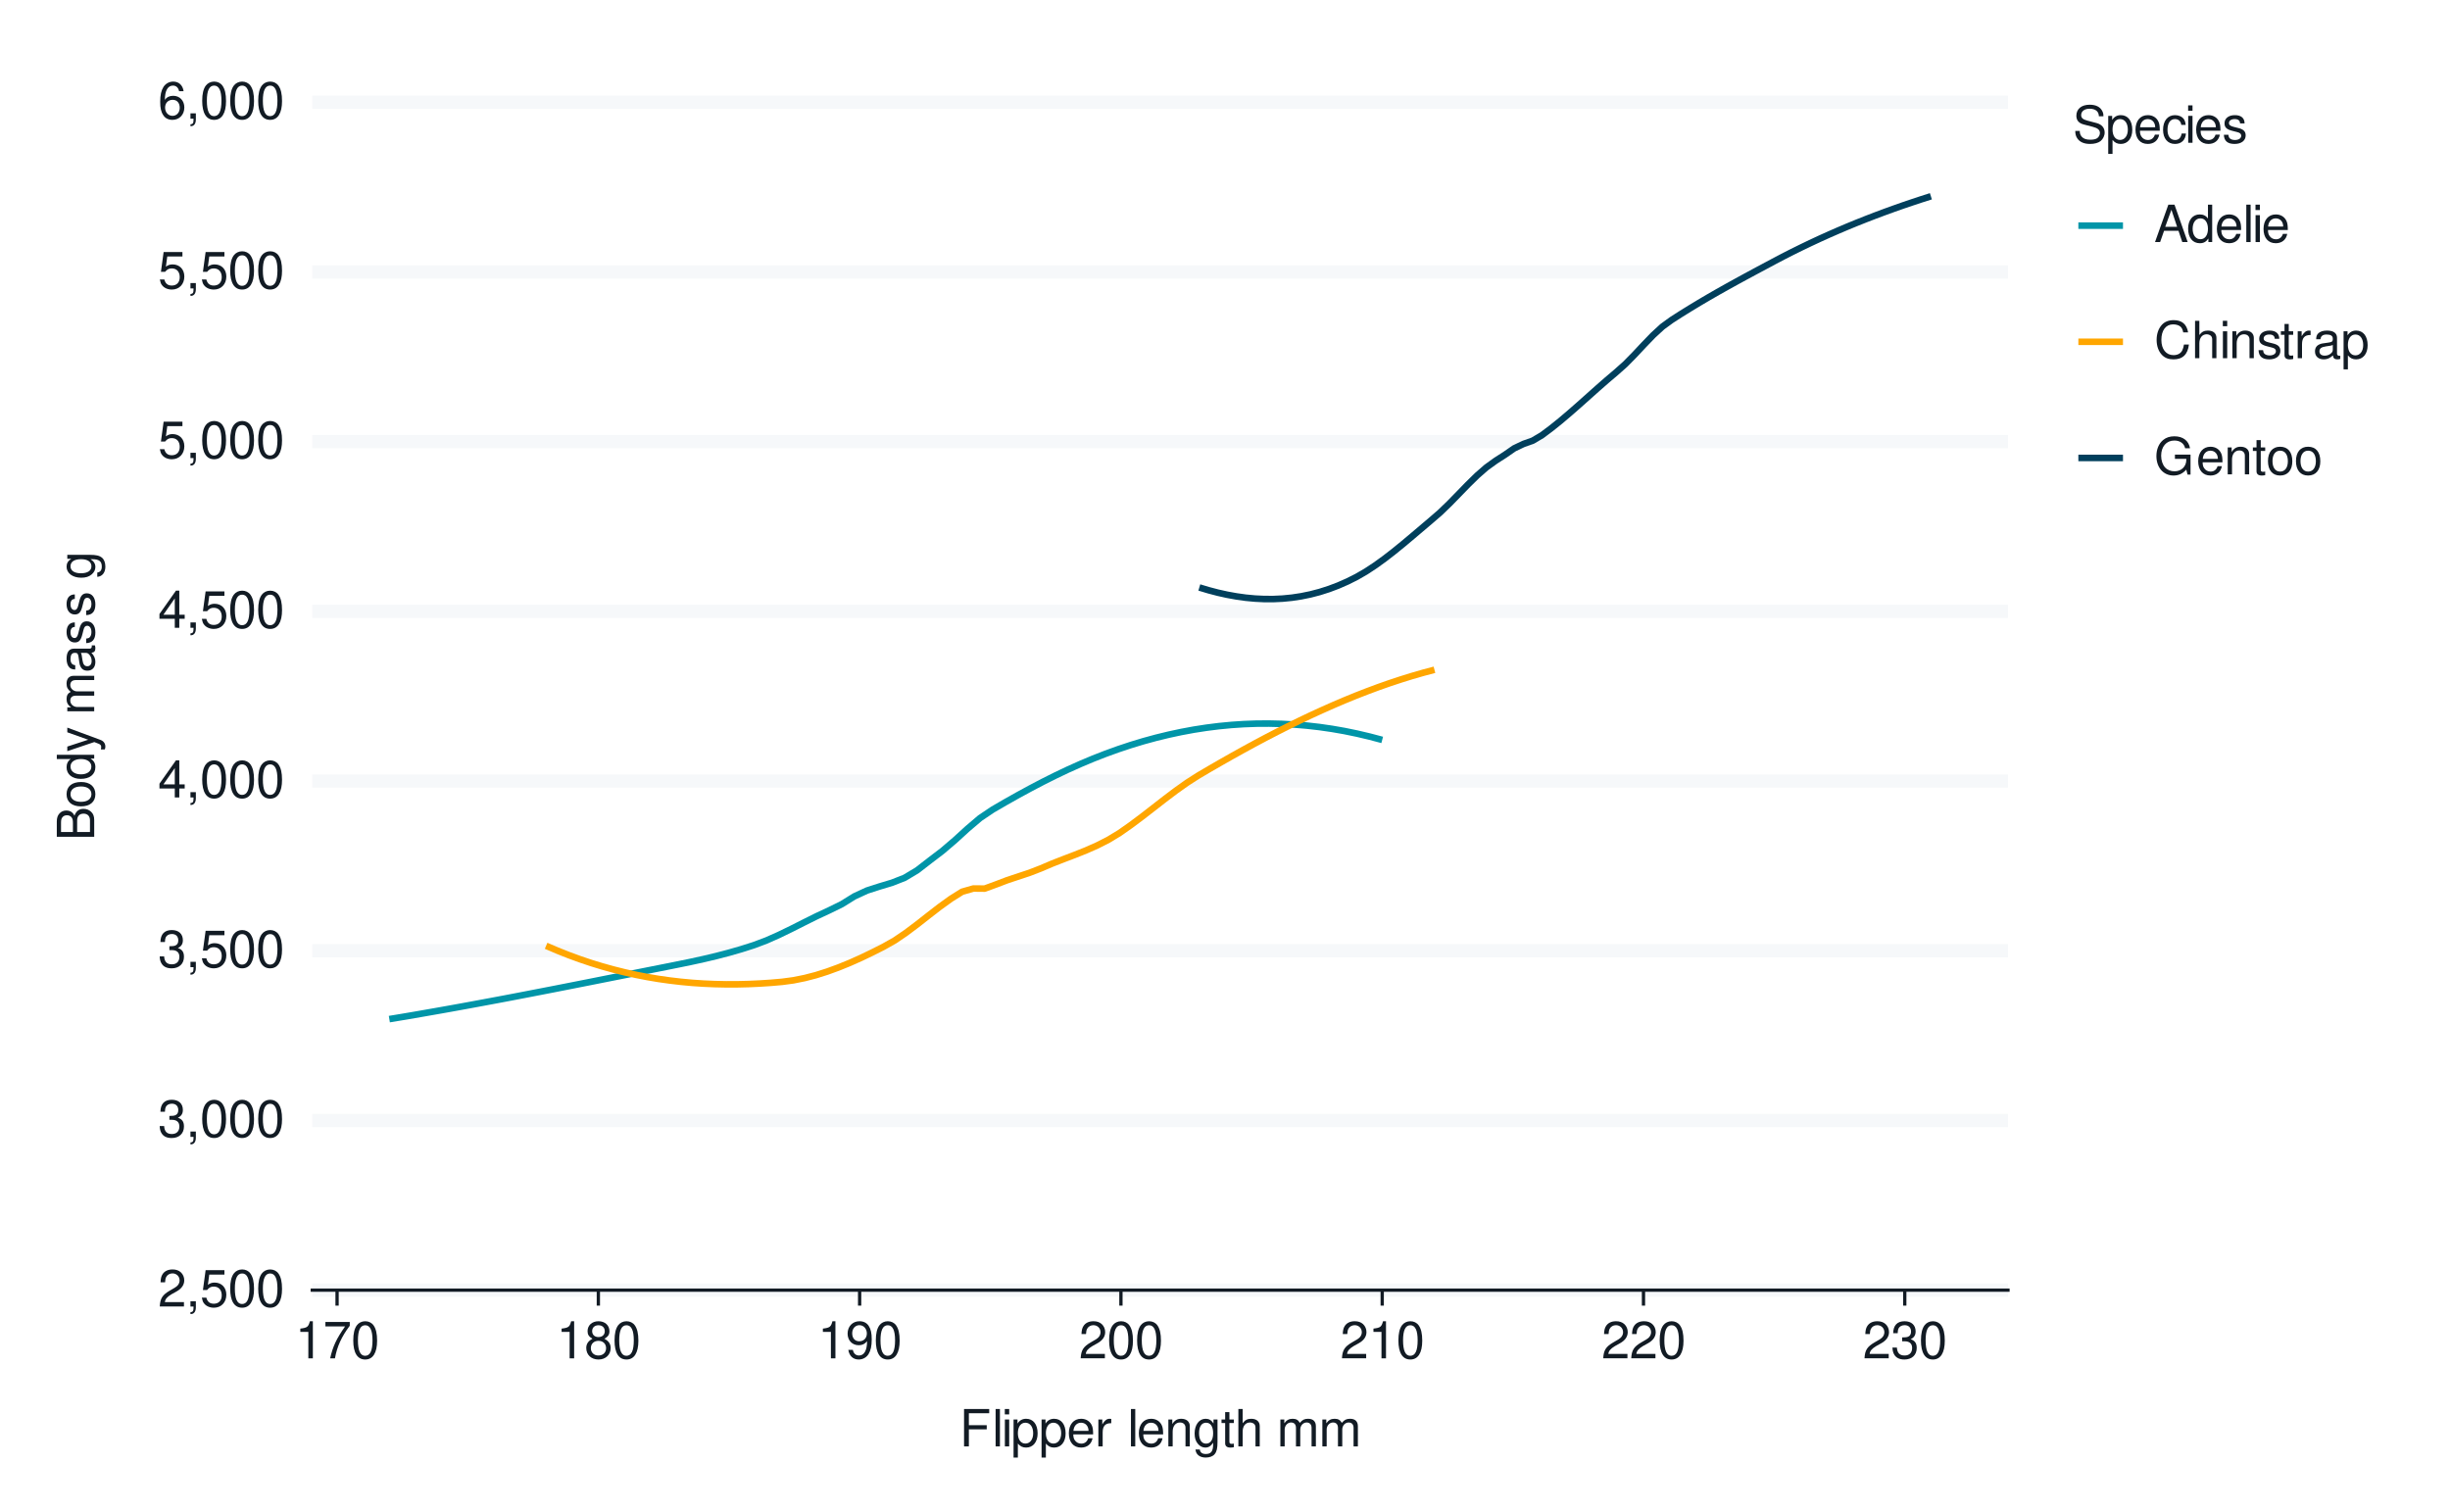 <?xml version="1.0" encoding="UTF-8"?>
<svg xmlns="http://www.w3.org/2000/svg" xmlns:xlink="http://www.w3.org/1999/xlink" width="525pt" height="324pt" viewBox="0 0 525 324" version="1.1">
<defs>
<g>
<symbol overflow="visible" id="glyph0-0">
<path style="stroke:none;" d=""/>
</symbol>
<symbol overflow="visible" id="glyph0-1">
<path style="stroke:none;" d="M 5.562 -0.953 L 1.469 -0.953 C 1.562 -1.609 1.906 -2.031 2.875 -2.625 L 3.969 -3.234 C 5.062 -3.844 5.625 -4.656 5.625 -5.625 C 5.625 -6.297 5.359 -6.906 4.891 -7.344 C 4.438 -7.75 3.859 -7.953 3.125 -7.953 C 2.141 -7.953 1.391 -7.594 0.969 -6.922 C 0.688 -6.5 0.578 -6 0.547 -5.203 L 1.516 -5.203 C 1.547 -5.734 1.609 -6.062 1.75 -6.328 C 2 -6.812 2.516 -7.109 3.094 -7.109 C 3.969 -7.109 4.625 -6.469 4.625 -5.609 C 4.625 -4.969 4.266 -4.422 3.578 -4.031 L 2.562 -3.438 C 0.938 -2.5 0.469 -1.75 0.375 -0.016 L 5.562 -0.016 Z M 5.562 -0.953 "/>
</symbol>
<symbol overflow="visible" id="glyph0-2">
<path style="stroke:none;" d="M 0.953 -1.141 L 0.953 0 L 1.609 0 L 1.609 0.203 C 1.609 0.953 1.469 1.172 0.953 1.203 L 0.953 1.609 C 1.688 1.641 2.109 1.109 2.109 0.172 L 2.109 -1.141 Z M 0.953 -1.141 "/>
</symbol>
<symbol overflow="visible" id="glyph0-3">
<path style="stroke:none;" d="M 5.234 -7.797 L 1.203 -7.797 L 0.625 -3.547 L 1.516 -3.547 C 1.969 -4.094 2.344 -4.281 2.953 -4.281 C 4 -4.281 4.656 -3.562 4.656 -2.406 C 4.656 -1.281 4 -0.609 2.953 -0.609 C 2.094 -0.609 1.578 -1.031 1.359 -1.906 L 0.391 -1.906 C 0.516 -1.281 0.625 -0.969 0.859 -0.688 C 1.297 -0.094 2.094 0.25 2.969 0.25 C 4.547 0.25 5.641 -0.891 5.641 -2.547 C 5.641 -4.078 4.625 -5.141 3.125 -5.141 C 2.578 -5.141 2.141 -5 1.688 -4.656 L 1.984 -6.844 L 5.234 -6.844 Z M 5.234 -7.797 "/>
</symbol>
<symbol overflow="visible" id="glyph0-4">
<path style="stroke:none;" d="M 3.031 -7.953 C 2.297 -7.953 1.641 -7.625 1.234 -7.078 C 0.719 -6.375 0.469 -5.328 0.469 -3.844 C 0.469 -1.172 1.359 0.25 3.031 0.25 C 4.672 0.25 5.578 -1.172 5.578 -3.781 C 5.578 -5.328 5.328 -6.359 4.812 -7.078 C 4.406 -7.641 3.766 -7.953 3.031 -7.953 Z M 3.031 -7.094 C 4.062 -7.094 4.594 -6.031 4.594 -3.875 C 4.594 -1.609 4.078 -0.547 3 -0.547 C 1.984 -0.547 1.469 -1.656 1.469 -3.844 C 1.469 -6.031 1.984 -7.094 3.031 -7.094 Z M 3.031 -7.094 "/>
</symbol>
<symbol overflow="visible" id="glyph0-5">
<path style="stroke:none;" d="M 2.438 -3.656 L 2.953 -3.656 C 4.016 -3.656 4.578 -3.172 4.578 -2.219 C 4.578 -1.203 3.969 -0.609 2.969 -0.609 C 1.906 -0.609 1.391 -1.141 1.312 -2.312 L 0.359 -2.312 C 0.391 -1.672 0.5 -1.25 0.688 -0.906 C 1.094 -0.125 1.859 0.25 2.922 0.25 C 4.531 0.25 5.562 -0.719 5.562 -2.219 C 5.562 -3.234 5.188 -3.781 4.25 -4.109 C 4.969 -4.406 5.328 -4.969 5.328 -5.766 C 5.328 -7.125 4.438 -7.953 2.953 -7.953 C 1.391 -7.953 0.547 -7.078 0.516 -5.391 L 1.484 -5.391 C 1.5 -5.875 1.547 -6.156 1.656 -6.391 C 1.875 -6.844 2.359 -7.109 2.969 -7.109 C 3.828 -7.109 4.344 -6.594 4.344 -5.734 C 4.344 -5.172 4.141 -4.828 3.719 -4.641 C 3.453 -4.531 3.109 -4.484 2.438 -4.484 Z M 2.438 -3.656 "/>
</symbol>
<symbol overflow="visible" id="glyph0-6">
<path style="stroke:none;" d="M 3.594 -1.922 L 3.594 0 L 4.562 0 L 4.562 -1.922 L 5.719 -1.922 L 5.719 -2.797 L 4.562 -2.797 L 4.562 -7.953 L 3.844 -7.953 L 0.312 -2.953 L 0.312 -1.922 Z M 3.594 -2.797 L 1.156 -2.797 L 3.594 -6.297 Z M 3.594 -2.797 "/>
</symbol>
<symbol overflow="visible" id="glyph0-7">
<path style="stroke:none;" d="M 5.484 -5.891 C 5.297 -7.188 4.453 -7.953 3.266 -7.953 C 2.406 -7.953 1.641 -7.531 1.172 -6.812 C 0.688 -6.031 0.469 -5.078 0.469 -3.625 C 0.469 -2.281 0.656 -1.438 1.141 -0.734 C 1.547 -0.094 2.234 0.25 3.094 0.25 C 4.578 0.25 5.641 -0.859 5.641 -2.406 C 5.641 -3.875 4.656 -4.906 3.25 -4.906 C 2.484 -4.906 1.875 -4.625 1.469 -4.031 C 1.469 -6 2.094 -7.094 3.203 -7.094 C 3.891 -7.094 4.359 -6.656 4.516 -5.891 Z M 3.141 -4.047 C 4.062 -4.047 4.656 -3.391 4.656 -2.328 C 4.656 -1.328 4 -0.609 3.109 -0.609 C 2.203 -0.609 1.516 -1.359 1.516 -2.375 C 1.516 -3.359 2.172 -4.047 3.141 -4.047 Z M 3.141 -4.047 "/>
</symbol>
<symbol overflow="visible" id="glyph0-8">
<path style="stroke:none;" d="M 2.844 -5.672 L 2.844 0 L 3.812 0 L 3.812 -7.953 L 3.172 -7.953 C 2.844 -6.734 2.625 -6.562 1.125 -6.375 L 1.125 -5.672 Z M 2.844 -5.672 "/>
</symbol>
<symbol overflow="visible" id="glyph0-9">
<path style="stroke:none;" d="M 5.719 -7.797 L 0.5 -7.797 L 0.5 -6.844 L 4.719 -6.844 C 2.859 -4.188 2.094 -2.562 1.516 0 L 2.547 0 C 2.984 -2.5 3.953 -4.641 5.719 -6.984 Z M 5.719 -7.797 "/>
</symbol>
<symbol overflow="visible" id="glyph0-10">
<path style="stroke:none;" d="M 4.297 -4.188 C 5.109 -4.688 5.375 -5.078 5.375 -5.828 C 5.375 -7.078 4.406 -7.953 3.031 -7.953 C 1.656 -7.953 0.688 -7.078 0.688 -5.844 C 0.688 -5.078 0.938 -4.703 1.734 -4.188 C 0.844 -3.734 0.406 -3.094 0.406 -2.219 C 0.406 -0.766 1.469 0.25 3.031 0.25 C 4.562 0.25 5.641 -0.766 5.641 -2.219 C 5.641 -3.094 5.203 -3.734 4.297 -4.188 Z M 3.031 -7.094 C 3.844 -7.094 4.375 -6.594 4.375 -5.812 C 4.375 -5.062 3.844 -4.562 3.031 -4.562 C 2.203 -4.562 1.672 -5.062 1.672 -5.828 C 1.672 -6.594 2.203 -7.094 3.031 -7.094 Z M 3.031 -3.75 C 4 -3.75 4.656 -3.109 4.656 -2.188 C 4.656 -1.234 4 -0.609 3 -0.609 C 2.062 -0.609 1.391 -1.25 1.391 -2.172 C 1.391 -3.125 2.047 -3.75 3.031 -3.75 Z M 3.031 -3.75 "/>
</symbol>
<symbol overflow="visible" id="glyph0-11">
<path style="stroke:none;" d="M 0.578 -1.812 C 0.766 -0.516 1.609 0.25 2.797 0.25 C 3.656 0.25 4.438 -0.172 4.891 -0.875 C 5.375 -1.656 5.594 -2.625 5.594 -4.062 C 5.594 -5.406 5.406 -6.266 4.938 -6.969 C 4.516 -7.609 3.828 -7.953 2.969 -7.953 C 1.484 -7.953 0.422 -6.844 0.422 -5.297 C 0.422 -3.844 1.406 -2.812 2.812 -2.812 C 3.547 -2.812 4.109 -3.062 4.594 -3.672 C 4.594 -1.688 3.969 -0.609 2.859 -0.609 C 2.172 -0.609 1.703 -1.047 1.547 -1.812 Z M 2.953 -7.109 C 3.859 -7.109 4.547 -6.344 4.547 -5.328 C 4.547 -4.344 3.891 -3.656 2.922 -3.656 C 1.984 -3.656 1.406 -4.328 1.406 -5.375 C 1.406 -6.375 2.062 -7.109 2.953 -7.109 Z M 2.953 -7.109 "/>
</symbol>
<symbol overflow="visible" id="glyph0-12">
<path style="stroke:none;" d="M 2.016 -3.656 L 5.844 -3.656 L 5.844 -4.547 L 2.016 -4.547 L 2.016 -7.109 L 6.375 -7.109 L 6.375 -8.016 L 0.984 -8.016 L 0.984 0 L 2.016 0 Z M 2.016 -3.656 "/>
</symbol>
<symbol overflow="visible" id="glyph0-13">
<path style="stroke:none;" d="M 1.672 -8.016 L 0.75 -8.016 L 0.75 0 L 1.672 0 Z M 1.672 -8.016 "/>
</symbol>
<symbol overflow="visible" id="glyph0-14">
<path style="stroke:none;" d="M 1.656 -5.766 L 0.734 -5.766 L 0.734 0 L 1.656 0 Z M 1.656 -8.016 L 0.719 -8.016 L 0.719 -6.859 L 1.656 -6.859 Z M 1.656 -8.016 "/>
</symbol>
<symbol overflow="visible" id="glyph0-15">
<path style="stroke:none;" d="M 0.594 2.391 L 1.516 2.391 L 1.516 -0.609 C 2 -0.016 2.547 0.25 3.281 0.25 C 4.781 0.25 5.75 -0.953 5.75 -2.781 C 5.75 -4.719 4.812 -5.922 3.281 -5.922 C 2.5 -5.922 1.875 -5.578 1.438 -4.891 L 1.438 -5.766 L 0.594 -5.766 Z M 3.125 -5.078 C 4.141 -5.078 4.797 -4.188 4.797 -2.812 C 4.797 -1.5 4.125 -0.609 3.125 -0.609 C 2.141 -0.609 1.516 -1.484 1.516 -2.844 C 1.516 -4.188 2.141 -5.078 3.125 -5.078 Z M 3.125 -5.078 "/>
</symbol>
<symbol overflow="visible" id="glyph0-16">
<path style="stroke:none;" d="M 5.641 -2.578 C 5.641 -3.453 5.578 -3.984 5.406 -4.406 C 5.031 -5.359 4.156 -5.922 3.078 -5.922 C 1.469 -5.922 0.438 -4.703 0.438 -2.812 C 0.438 -0.906 1.438 0.25 3.062 0.25 C 4.375 0.25 5.297 -0.5 5.516 -1.75 L 4.594 -1.75 C 4.344 -0.984 3.828 -0.594 3.094 -0.594 C 2.516 -0.594 2.016 -0.859 1.703 -1.344 C 1.484 -1.672 1.406 -2 1.391 -2.578 Z M 1.422 -3.328 C 1.5 -4.391 2.141 -5.078 3.062 -5.078 C 4 -5.078 4.656 -4.359 4.656 -3.328 Z M 1.422 -3.328 "/>
</symbol>
<symbol overflow="visible" id="glyph0-17">
<path style="stroke:none;" d="M 0.766 -5.766 L 0.766 0 L 1.688 0 L 1.688 -2.984 C 1.688 -4.375 2.266 -5 3.531 -4.969 L 3.531 -5.891 C 3.375 -5.922 3.281 -5.922 3.172 -5.922 C 2.578 -5.922 2.141 -5.578 1.609 -4.719 L 1.609 -5.766 Z M 0.766 -5.766 "/>
</symbol>
<symbol overflow="visible" id="glyph0-18">
<path style="stroke:none;" d=""/>
</symbol>
<symbol overflow="visible" id="glyph0-19">
<path style="stroke:none;" d="M 0.766 -5.766 L 0.766 0 L 1.688 0 L 1.688 -3.172 C 1.688 -4.359 2.312 -5.125 3.25 -5.125 C 3.984 -5.125 4.438 -4.688 4.438 -4 L 4.438 0 L 5.359 0 L 5.359 -4.359 C 5.359 -5.312 4.641 -5.922 3.531 -5.922 C 2.672 -5.922 2.125 -5.594 1.609 -4.797 L 1.609 -5.766 Z M 0.766 -5.766 "/>
</symbol>
<symbol overflow="visible" id="glyph0-20">
<path style="stroke:none;" d="M 4.438 -5.766 L 4.438 -4.922 C 3.984 -5.625 3.469 -5.922 2.75 -5.922 C 1.359 -5.922 0.391 -4.625 0.391 -2.781 C 0.391 -1.812 0.609 -1.109 1.109 -0.531 C 1.547 -0.016 2.094 0.25 2.688 0.25 C 3.375 0.25 3.875 -0.062 4.359 -0.781 L 4.359 -0.484 C 4.359 1.062 3.922 1.625 2.781 1.625 C 2 1.625 1.594 1.312 1.5 0.656 L 0.578 0.656 C 0.656 1.734 1.5 2.391 2.766 2.391 C 3.609 2.391 4.312 2.125 4.688 1.656 C 5.125 1.125 5.297 0.406 5.297 -0.953 L 5.297 -5.766 Z M 2.844 -5.078 C 3.812 -5.078 4.359 -4.266 4.359 -2.812 C 4.359 -1.406 3.797 -0.594 2.844 -0.594 C 1.891 -0.594 1.344 -1.422 1.344 -2.844 C 1.344 -4.25 1.891 -5.078 2.844 -5.078 Z M 2.844 -5.078 "/>
</symbol>
<symbol overflow="visible" id="glyph0-21">
<path style="stroke:none;" d="M 2.797 -5.766 L 1.844 -5.766 L 1.844 -7.344 L 0.938 -7.344 L 0.938 -5.766 L 0.156 -5.766 L 0.156 -5.016 L 0.938 -5.016 L 0.938 -0.656 C 0.938 -0.062 1.328 0.25 2.047 0.25 C 2.281 0.25 2.484 0.234 2.797 0.172 L 2.797 -0.594 C 2.656 -0.562 2.547 -0.547 2.359 -0.547 C 1.953 -0.547 1.844 -0.656 1.844 -1.062 L 1.844 -5.016 L 2.797 -5.016 Z M 2.797 -5.766 "/>
</symbol>
<symbol overflow="visible" id="glyph0-22">
<path style="stroke:none;" d="M 0.766 -8.016 L 0.766 0 L 1.688 0 L 1.688 -3.172 C 1.688 -4.359 2.297 -5.125 3.25 -5.125 C 3.547 -5.125 3.844 -5.031 4.062 -4.875 C 4.328 -4.672 4.438 -4.406 4.438 -4 L 4.438 0 L 5.344 0 L 5.344 -4.359 C 5.344 -5.328 4.656 -5.922 3.531 -5.922 C 2.719 -5.922 2.219 -5.672 1.688 -4.969 L 1.688 -8.016 Z M 0.766 -8.016 "/>
</symbol>
<symbol overflow="visible" id="glyph0-23">
<path style="stroke:none;" d="M 0.766 -5.766 L 0.766 0 L 1.688 0 L 1.688 -3.625 C 1.688 -4.453 2.297 -5.125 3.047 -5.125 C 3.734 -5.125 4.109 -4.703 4.109 -3.969 L 4.109 0 L 5.031 0 L 5.031 -3.625 C 5.031 -4.453 5.641 -5.125 6.391 -5.125 C 7.062 -5.125 7.453 -4.703 7.453 -3.969 L 7.453 0 L 8.375 0 L 8.375 -4.328 C 8.375 -5.359 7.781 -5.922 6.703 -5.922 C 5.938 -5.922 5.484 -5.703 4.938 -5.047 C 4.594 -5.672 4.141 -5.922 3.391 -5.922 C 2.625 -5.922 2.094 -5.641 1.609 -4.953 L 1.609 -5.766 Z M 0.766 -5.766 "/>
</symbol>
<symbol overflow="visible" id="glyph0-24">
<path style="stroke:none;" d="M 6.562 -5.672 C 6.562 -6.219 6.516 -6.375 6.344 -6.75 C 5.906 -7.672 4.969 -8.156 3.625 -8.156 C 1.859 -8.156 0.766 -7.25 0.766 -5.797 C 0.766 -4.812 1.281 -4.203 2.344 -3.922 L 4.328 -3.406 C 5.359 -3.141 5.812 -2.734 5.812 -2.094 C 5.812 -1.672 5.578 -1.234 5.234 -0.984 C 4.922 -0.766 4.406 -0.656 3.766 -0.656 C 2.875 -0.656 2.297 -0.859 1.906 -1.312 C 1.609 -1.672 1.484 -2.062 1.5 -2.547 L 0.531 -2.547 C 0.531 -1.812 0.688 -1.328 1 -0.891 C 1.547 -0.125 2.469 0.25 3.703 0.25 C 4.656 0.25 5.438 0.031 5.953 -0.359 C 6.484 -0.797 6.828 -1.5 6.828 -2.203 C 6.828 -3.188 6.219 -3.922 5.125 -4.219 L 3.109 -4.75 C 2.141 -5.016 1.797 -5.328 1.797 -5.938 C 1.797 -6.75 2.516 -7.297 3.594 -7.297 C 4.859 -7.297 5.578 -6.719 5.594 -5.672 Z M 6.562 -5.672 "/>
</symbol>
<symbol overflow="visible" id="glyph0-25">
<path style="stroke:none;" d="M 5.188 -3.828 C 5.141 -4.391 5.016 -4.75 4.797 -5.078 C 4.406 -5.609 3.703 -5.922 2.906 -5.922 C 1.344 -5.922 0.344 -4.703 0.344 -2.781 C 0.344 -0.922 1.328 0.25 2.891 0.25 C 4.266 0.25 5.141 -0.578 5.25 -1.984 L 4.328 -1.984 C 4.172 -1.062 3.703 -0.594 2.922 -0.594 C 1.906 -0.594 1.297 -1.422 1.297 -2.781 C 1.297 -4.219 1.891 -5.078 2.891 -5.078 C 3.656 -5.078 4.141 -4.625 4.25 -3.828 Z M 5.188 -3.828 "/>
</symbol>
<symbol overflow="visible" id="glyph0-26">
<path style="stroke:none;" d="M 4.812 -4.156 C 4.812 -5.297 4.062 -5.922 2.734 -5.922 C 1.391 -5.922 0.516 -5.234 0.516 -4.172 C 0.516 -3.266 0.984 -2.844 2.344 -2.516 L 3.203 -2.297 C 3.844 -2.141 4.094 -1.906 4.094 -1.5 C 4.094 -0.953 3.547 -0.594 2.75 -0.594 C 2.25 -0.594 1.844 -0.734 1.609 -0.984 C 1.469 -1.141 1.391 -1.312 1.344 -1.719 L 0.375 -1.719 C 0.422 -0.391 1.172 0.25 2.672 0.25 C 4.125 0.25 5.047 -0.469 5.047 -1.578 C 5.047 -2.438 4.562 -2.906 3.422 -3.172 L 2.547 -3.391 C 1.797 -3.562 1.469 -3.812 1.469 -4.219 C 1.469 -4.75 1.953 -5.078 2.688 -5.078 C 3.438 -5.078 3.828 -4.766 3.844 -4.156 Z M 4.812 -4.156 "/>
</symbol>
<symbol overflow="visible" id="glyph0-27">
<path style="stroke:none;" d="M 5.219 -2.406 L 6.031 0 L 7.188 0 L 4.359 -8.016 L 3.047 -8.016 L 0.188 0 L 1.281 0 L 2.125 -2.406 Z M 4.922 -3.266 L 2.375 -3.266 L 3.703 -6.922 Z M 4.922 -3.266 "/>
</symbol>
<symbol overflow="visible" id="glyph0-28">
<path style="stroke:none;" d="M 5.438 -8.016 L 4.531 -8.016 L 4.531 -5.031 C 4.141 -5.625 3.531 -5.922 2.766 -5.922 C 1.266 -5.922 0.281 -4.734 0.281 -2.891 C 0.281 -0.953 1.234 0.25 2.797 0.25 C 3.594 0.25 4.141 -0.047 4.625 -0.766 L 4.625 0 L 5.438 0 Z M 2.922 -5.078 C 3.906 -5.078 4.531 -4.203 4.531 -2.812 C 4.531 -1.484 3.891 -0.609 2.922 -0.609 C 1.906 -0.609 1.25 -1.5 1.25 -2.844 C 1.25 -4.188 1.906 -5.078 2.922 -5.078 Z M 2.922 -5.078 "/>
</symbol>
<symbol overflow="visible" id="glyph0-29">
<path style="stroke:none;" d="M 7.281 -5.531 C 6.969 -7.297 5.953 -8.156 4.188 -8.156 C 3.109 -8.156 2.25 -7.812 1.656 -7.156 C 0.922 -6.359 0.531 -5.219 0.531 -3.922 C 0.531 -2.594 0.938 -1.469 1.688 -0.688 C 2.312 -0.047 3.109 0.25 4.141 0.25 C 6.109 0.25 7.203 -0.797 7.453 -2.922 L 6.391 -2.922 C 6.297 -2.375 6.188 -2 6.031 -1.688 C 5.703 -1.016 5.016 -0.656 4.156 -0.656 C 2.562 -0.656 1.547 -1.922 1.547 -3.922 C 1.547 -5.984 2.516 -7.25 4.062 -7.25 C 4.719 -7.25 5.328 -7.062 5.656 -6.75 C 5.953 -6.469 6.109 -6.141 6.234 -5.531 Z M 7.281 -5.531 "/>
</symbol>
<symbol overflow="visible" id="glyph0-30">
<path style="stroke:none;" d="M 5.891 -0.531 C 5.781 -0.516 5.734 -0.516 5.688 -0.516 C 5.375 -0.516 5.188 -0.688 5.188 -0.969 L 5.188 -4.359 C 5.188 -5.375 4.438 -5.922 3.031 -5.922 C 2.172 -5.922 1.5 -5.688 1.109 -5.266 C 0.844 -4.969 0.734 -4.625 0.719 -4.062 L 1.641 -4.062 C 1.719 -4.766 2.141 -5.078 2.984 -5.078 C 3.828 -5.078 4.281 -4.781 4.281 -4.219 L 4.281 -3.984 C 4.266 -3.594 4.062 -3.438 3.328 -3.344 C 2.031 -3.172 1.828 -3.141 1.469 -2.984 C 0.797 -2.703 0.469 -2.203 0.469 -1.453 C 0.469 -0.406 1.188 0.25 2.359 0.25 C 3.078 0.25 3.656 0 4.312 -0.594 C 4.375 0 4.656 0.25 5.266 0.25 C 5.453 0.25 5.578 0.234 5.891 0.156 Z M 4.281 -1.812 C 4.281 -1.5 4.188 -1.312 3.922 -1.062 C 3.547 -0.719 3.094 -0.547 2.547 -0.547 C 1.844 -0.547 1.422 -0.891 1.422 -1.469 C 1.422 -2.078 1.812 -2.391 2.812 -2.531 C 3.781 -2.656 3.969 -2.703 4.281 -2.844 Z M 4.281 -1.812 "/>
</symbol>
<symbol overflow="visible" id="glyph0-31">
<path style="stroke:none;" d="M 7.797 -4.234 L 4.453 -4.234 L 4.453 -3.328 L 6.891 -3.328 L 6.891 -3.109 C 6.891 -1.688 5.844 -0.656 4.375 -0.656 C 3.562 -0.656 2.828 -0.953 2.359 -1.469 C 1.828 -2.031 1.5 -2.984 1.5 -3.984 C 1.5 -5.953 2.625 -7.25 4.328 -7.25 C 5.547 -7.25 6.422 -6.625 6.641 -5.594 L 7.688 -5.594 C 7.406 -7.219 6.172 -8.156 4.328 -8.156 C 3.359 -8.156 2.562 -7.891 1.938 -7.375 C 1 -6.609 0.484 -5.375 0.484 -3.922 C 0.484 -1.469 1.984 0.25 4.156 0.25 C 5.25 0.25 6.109 -0.156 6.891 -1.016 L 7.156 0.047 L 7.797 0.047 Z M 7.797 -4.234 "/>
</symbol>
<symbol overflow="visible" id="glyph0-32">
<path style="stroke:none;" d="M 2.984 -5.922 C 1.359 -5.922 0.391 -4.781 0.391 -2.844 C 0.391 -0.891 1.359 0.25 3 0.25 C 4.625 0.25 5.609 -0.906 5.609 -2.797 C 5.609 -4.797 4.656 -5.922 2.984 -5.922 Z M 3 -5.078 C 4.031 -5.078 4.656 -4.234 4.656 -2.812 C 4.656 -1.438 4.016 -0.594 3 -0.594 C 1.984 -0.594 1.359 -1.438 1.359 -2.844 C 1.359 -4.234 1.984 -5.078 3 -5.078 Z M 3 -5.078 "/>
</symbol>
<symbol overflow="visible" id="glyph1-0">
<path style="stroke:none;" d=""/>
</symbol>
<symbol overflow="visible" id="glyph1-1">
<path style="stroke:none;" d="M 0 -0.875 L 0 -4.484 C 0 -5.25 -0.203 -5.812 -0.672 -6.234 C -1.094 -6.641 -1.656 -6.859 -2.281 -6.859 C -3.25 -6.859 -3.844 -6.406 -4.234 -5.391 C -4.578 -6.125 -5.156 -6.5 -5.984 -6.5 C -6.578 -6.5 -7.078 -6.281 -7.453 -5.859 C -7.844 -5.438 -8.016 -4.891 -8.016 -4.125 L -8.016 -0.875 Z M -4.562 -1.891 L -7.109 -1.891 L -7.109 -3.875 C -7.109 -4.438 -7.047 -4.766 -6.828 -5.031 C -6.609 -5.328 -6.281 -5.484 -5.844 -5.484 C -5.406 -5.484 -5.078 -5.328 -4.844 -5.031 C -4.641 -4.766 -4.562 -4.438 -4.562 -3.875 Z M -0.906 -1.891 L -3.656 -1.891 L -3.656 -4.391 C -3.656 -5.297 -3.141 -5.828 -2.281 -5.828 C -1.422 -5.828 -0.906 -5.297 -0.906 -4.391 Z M -0.906 -1.891 "/>
</symbol>
<symbol overflow="visible" id="glyph1-2">
<path style="stroke:none;" d="M -5.922 -2.984 C -5.922 -1.359 -4.781 -0.391 -2.844 -0.391 C -0.891 -0.391 0.25 -1.359 0.25 -3 C 0.25 -4.625 -0.906 -5.609 -2.797 -5.609 C -4.797 -5.609 -5.922 -4.656 -5.922 -2.984 Z M -5.078 -3 C -5.078 -4.031 -4.234 -4.656 -2.812 -4.656 C -1.438 -4.656 -0.594 -4.016 -0.594 -3 C -0.594 -1.984 -1.438 -1.359 -2.844 -1.359 C -4.234 -1.359 -5.078 -1.984 -5.078 -3 Z M -5.078 -3 "/>
</symbol>
<symbol overflow="visible" id="glyph1-3">
<path style="stroke:none;" d="M -8.016 -5.438 L -8.016 -4.531 L -5.031 -4.531 C -5.625 -4.141 -5.922 -3.531 -5.922 -2.766 C -5.922 -1.266 -4.734 -0.281 -2.891 -0.281 C -0.953 -0.281 0.25 -1.234 0.25 -2.797 C 0.25 -3.594 -0.047 -4.141 -0.766 -4.625 L 0 -4.625 L 0 -5.438 Z M -5.078 -2.922 C -5.078 -3.906 -4.203 -4.531 -2.812 -4.531 C -1.484 -4.531 -0.609 -3.891 -0.609 -2.922 C -0.609 -1.906 -1.5 -1.25 -2.844 -1.25 C -4.188 -1.25 -5.078 -1.906 -5.078 -2.922 Z M -5.078 -2.922 "/>
</symbol>
<symbol overflow="visible" id="glyph1-4">
<path style="stroke:none;" d="M -5.766 -4.266 L -1.281 -2.672 L -5.766 -1.203 L -5.766 -0.219 L 0.016 -2.172 L 0.938 -1.812 C 1.344 -1.656 1.5 -1.469 1.5 -1.078 C 1.5 -0.922 1.469 -0.797 1.438 -0.594 L 2.25 -0.594 C 2.359 -0.781 2.391 -0.969 2.391 -1.203 C 2.391 -1.5 2.297 -1.828 2.125 -2.062 C 1.906 -2.359 1.672 -2.516 1.203 -2.688 L -5.766 -5.266 Z M -5.766 -4.266 "/>
</symbol>
<symbol overflow="visible" id="glyph1-5">
<path style="stroke:none;" d=""/>
</symbol>
<symbol overflow="visible" id="glyph1-6">
<path style="stroke:none;" d="M -5.766 -0.766 L 0 -0.766 L 0 -1.688 L -3.625 -1.688 C -4.453 -1.688 -5.125 -2.297 -5.125 -3.047 C -5.125 -3.734 -4.703 -4.109 -3.969 -4.109 L 0 -4.109 L 0 -5.031 L -3.625 -5.031 C -4.453 -5.031 -5.125 -5.641 -5.125 -6.391 C -5.125 -7.062 -4.703 -7.453 -3.969 -7.453 L 0 -7.453 L 0 -8.375 L -4.328 -8.375 C -5.359 -8.375 -5.922 -7.781 -5.922 -6.703 C -5.922 -5.938 -5.703 -5.484 -5.047 -4.938 C -5.672 -4.594 -5.922 -4.141 -5.922 -3.391 C -5.922 -2.625 -5.641 -2.094 -4.953 -1.609 L -5.766 -1.609 Z M -5.766 -0.766 "/>
</symbol>
<symbol overflow="visible" id="glyph1-7">
<path style="stroke:none;" d="M -0.531 -5.891 C -0.516 -5.781 -0.516 -5.734 -0.516 -5.688 C -0.516 -5.375 -0.688 -5.188 -0.969 -5.188 L -4.359 -5.188 C -5.375 -5.188 -5.922 -4.438 -5.922 -3.031 C -5.922 -2.172 -5.688 -1.5 -5.266 -1.109 C -4.969 -0.844 -4.625 -0.734 -4.062 -0.719 L -4.062 -1.641 C -4.766 -1.719 -5.078 -2.141 -5.078 -2.984 C -5.078 -3.828 -4.781 -4.281 -4.219 -4.281 L -3.984 -4.281 C -3.594 -4.266 -3.438 -4.062 -3.344 -3.328 C -3.172 -2.031 -3.141 -1.828 -2.984 -1.469 C -2.703 -0.797 -2.203 -0.469 -1.453 -0.469 C -0.406 -0.469 0.25 -1.188 0.25 -2.359 C 0.25 -3.078 0 -3.656 -0.594 -4.312 C 0 -4.375 0.25 -4.656 0.25 -5.266 C 0.25 -5.453 0.234 -5.578 0.156 -5.891 Z M -1.812 -4.281 C -1.5 -4.281 -1.312 -4.188 -1.062 -3.922 C -0.719 -3.547 -0.547 -3.094 -0.547 -2.547 C -0.547 -1.844 -0.891 -1.422 -1.469 -1.422 C -2.078 -1.422 -2.391 -1.812 -2.531 -2.812 C -2.656 -3.781 -2.703 -3.969 -2.844 -4.281 Z M -1.812 -4.281 "/>
</symbol>
<symbol overflow="visible" id="glyph1-8">
<path style="stroke:none;" d="M -4.156 -4.812 C -5.297 -4.812 -5.922 -4.062 -5.922 -2.734 C -5.922 -1.391 -5.234 -0.516 -4.172 -0.516 C -3.266 -0.516 -2.844 -0.984 -2.516 -2.344 L -2.297 -3.203 C -2.141 -3.844 -1.906 -4.094 -1.5 -4.094 C -0.953 -4.094 -0.594 -3.547 -0.594 -2.75 C -0.594 -2.25 -0.734 -1.844 -0.984 -1.609 C -1.141 -1.469 -1.312 -1.391 -1.719 -1.344 L -1.719 -0.375 C -0.391 -0.422 0.25 -1.172 0.25 -2.672 C 0.25 -4.125 -0.469 -5.047 -1.578 -5.047 C -2.438 -5.047 -2.906 -4.562 -3.172 -3.422 L -3.391 -2.547 C -3.562 -1.797 -3.812 -1.469 -4.219 -1.469 C -4.75 -1.469 -5.078 -1.953 -5.078 -2.688 C -5.078 -3.438 -4.766 -3.828 -4.156 -3.844 Z M -4.156 -4.812 "/>
</symbol>
<symbol overflow="visible" id="glyph1-9">
<path style="stroke:none;" d="M -5.766 -4.438 L -4.922 -4.438 C -5.625 -3.984 -5.922 -3.469 -5.922 -2.75 C -5.922 -1.359 -4.625 -0.391 -2.781 -0.391 C -1.812 -0.391 -1.109 -0.609 -0.531 -1.109 C -0.016 -1.547 0.25 -2.094 0.25 -2.688 C 0.25 -3.375 -0.062 -3.875 -0.781 -4.359 L -0.484 -4.359 C 1.062 -4.359 1.625 -3.922 1.625 -2.781 C 1.625 -2 1.312 -1.594 0.656 -1.5 L 0.656 -0.578 C 1.734 -0.656 2.391 -1.5 2.391 -2.766 C 2.391 -3.609 2.125 -4.312 1.656 -4.688 C 1.125 -5.125 0.406 -5.297 -0.953 -5.297 L -5.766 -5.297 Z M -5.078 -2.844 C -5.078 -3.812 -4.266 -4.359 -2.812 -4.359 C -1.406 -4.359 -0.594 -3.797 -0.594 -2.844 C -0.594 -1.891 -1.422 -1.344 -2.844 -1.344 C -4.25 -1.344 -5.078 -1.891 -5.078 -2.844 Z M -5.078 -2.844 "/>
</symbol>
</g>
</defs>
<g id="surface266">
<rect x="0" y="0" width="525" height="324" style="fill:rgb(100%,100%,100%);fill-opacity:1;stroke:none;"/>
<path style="fill:none;stroke-width:1.067;stroke-linecap:round;stroke-linejoin:round;stroke:rgb(100%,100%,100%);stroke-opacity:1;stroke-miterlimit:10;" d="M 0 324 L 525 324 L 525 0 L 0 0 Z M 0 324 "/>
<path style="fill-rule:nonzero;fill:rgb(100%,100%,100%);fill-opacity:1;stroke-width:1.067;stroke-linecap:round;stroke-linejoin:round;stroke:rgb(100%,100%,100%);stroke-opacity:1;stroke-miterlimit:10;" d="M 66.914 276.484 L 430.281 276.484 L 430.281 21.918 L 66.914 21.918 Z M 66.914 276.484 "/>
<path style="fill:none;stroke-width:2.838;stroke-linecap:butt;stroke-linejoin:round;stroke:rgb(96.471%,97.255%,98.039%);stroke-opacity:1;stroke-miterlimit:10;" d="M 66.914 276.484 L 430.281 276.484 "/>
<path style="fill:none;stroke-width:2.838;stroke-linecap:butt;stroke-linejoin:round;stroke:rgb(96.471%,97.255%,98.039%);stroke-opacity:1;stroke-miterlimit:10;" d="M 66.914 240.117 L 430.281 240.117 "/>
<path style="fill:none;stroke-width:2.838;stroke-linecap:butt;stroke-linejoin:round;stroke:rgb(96.471%,97.255%,98.039%);stroke-opacity:1;stroke-miterlimit:10;" d="M 66.914 203.75 L 430.281 203.75 "/>
<path style="fill:none;stroke-width:2.838;stroke-linecap:butt;stroke-linejoin:round;stroke:rgb(96.471%,97.255%,98.039%);stroke-opacity:1;stroke-miterlimit:10;" d="M 66.914 167.383 L 430.281 167.383 "/>
<path style="fill:none;stroke-width:2.838;stroke-linecap:butt;stroke-linejoin:round;stroke:rgb(96.471%,97.255%,98.039%);stroke-opacity:1;stroke-miterlimit:10;" d="M 66.914 131.016 L 430.281 131.016 "/>
<path style="fill:none;stroke-width:2.838;stroke-linecap:butt;stroke-linejoin:round;stroke:rgb(96.471%,97.255%,98.039%);stroke-opacity:1;stroke-miterlimit:10;" d="M 66.914 94.652 L 430.281 94.652 "/>
<path style="fill:none;stroke-width:2.838;stroke-linecap:butt;stroke-linejoin:round;stroke:rgb(96.471%,97.255%,98.039%);stroke-opacity:1;stroke-miterlimit:10;" d="M 66.914 58.285 L 430.281 58.285 "/>
<path style="fill:none;stroke-width:2.838;stroke-linecap:butt;stroke-linejoin:round;stroke:rgb(96.471%,97.255%,98.039%);stroke-opacity:1;stroke-miterlimit:10;" d="M 66.914 21.918 L 430.281 21.918 "/>
<path style="fill:none;stroke-width:1.408;stroke-linecap:butt;stroke-linejoin:round;stroke:rgb(0%,58.431%,65.882%);stroke-opacity:1;stroke-miterlimit:10;" d="M 83.43 218.402 L 86.121 217.957 L 88.816 217.5 L 91.508 217.031 L 94.203 216.559 L 96.895 216.078 L 99.586 215.59 L 102.281 215.094 L 104.973 214.594 L 107.668 214.09 L 110.359 213.578 L 113.055 213.059 L 115.746 212.539 L 118.441 212.016 L 121.133 211.488 L 123.824 210.957 L 126.52 210.426 L 129.211 209.891 L 131.906 209.355 L 134.598 208.82 L 137.293 208.281 L 139.984 207.746 L 142.68 207.211 L 145.371 206.672 L 148.062 206.121 L 150.758 205.531 L 153.449 204.895 L 156.145 204.191 L 158.836 203.418 L 161.531 202.559 L 164.223 201.551 L 166.914 200.355 L 169.609 199.047 L 172.301 197.688 L 174.996 196.348 L 177.688 195.094 L 180.383 193.773 L 183.074 192.102 L 185.77 190.852 L 188.461 189.984 L 191.152 189.176 L 193.848 188.117 L 196.539 186.508 L 199.234 184.418 L 201.926 182.367 L 204.621 180.066 L 207.312 177.613 L 210.008 175.32 L 212.699 173.508 L 215.391 171.945 L 218.086 170.426 L 220.777 168.961 L 223.473 167.547 L 226.164 166.199 L 228.859 164.918 L 231.551 163.711 L 234.246 162.578 L 236.938 161.527 L 239.629 160.555 L 242.324 159.66 L 245.016 158.844 L 247.711 158.109 L 250.402 157.453 L 253.098 156.875 L 255.789 156.375 L 258.484 155.957 L 261.176 155.617 L 263.867 155.359 L 266.562 155.18 L 269.254 155.082 L 271.949 155.066 L 274.641 155.129 L 277.336 155.273 L 280.027 155.5 L 282.719 155.805 L 285.414 156.195 L 288.105 156.664 L 290.801 157.219 L 293.492 157.852 L 296.188 158.566 "/>
<path style="fill:none;stroke-width:1.408;stroke-linecap:butt;stroke-linejoin:round;stroke:rgb(100%,65.098%,0%);stroke-opacity:1;stroke-miterlimit:10;" d="M 117.023 202.688 L 119.434 203.719 L 121.84 204.676 L 124.25 205.559 L 126.66 206.371 L 129.07 207.109 L 131.48 207.777 L 133.891 208.379 L 136.301 208.914 L 138.707 209.383 L 141.117 209.789 L 143.527 210.129 L 145.938 210.41 L 148.348 210.633 L 150.758 210.793 L 153.168 210.898 L 155.578 210.949 L 157.984 210.945 L 160.395 210.887 L 162.805 210.777 L 165.215 210.621 L 167.625 210.41 L 170.035 210.086 L 172.445 209.602 L 174.855 208.977 L 177.262 208.215 L 179.672 207.336 L 182.082 206.355 L 184.492 205.281 L 186.902 204.125 L 189.312 202.906 L 191.723 201.547 L 194.129 199.91 L 196.539 198.102 L 198.949 196.211 L 201.359 194.348 L 203.77 192.609 L 206.18 191.098 L 208.59 190.41 L 211 190.434 L 213.406 189.555 L 215.816 188.637 L 220.637 187.035 L 223.047 186.102 L 225.457 185.074 L 227.867 184.133 L 230.277 183.215 L 232.684 182.258 L 235.094 181.195 L 237.504 179.969 L 239.914 178.508 L 242.324 176.816 L 244.734 175.012 L 247.145 173.145 L 249.551 171.273 L 251.961 169.453 L 254.371 167.742 L 256.781 166.199 L 259.191 164.781 L 261.602 163.391 L 264.012 162.023 L 266.422 160.684 L 268.828 159.371 L 271.238 158.09 L 273.648 156.84 L 276.059 155.621 L 278.469 154.441 L 280.879 153.293 L 283.289 152.188 L 285.699 151.117 L 288.105 150.09 L 290.516 149.102 L 292.926 148.164 L 295.336 147.266 L 297.746 146.418 L 300.156 145.621 L 302.566 144.871 L 304.973 144.176 L 307.383 143.535 "/>
<path style="fill:none;stroke-width:1.408;stroke-linecap:butt;stroke-linejoin:round;stroke:rgb(0%,24.706%,36.078%);stroke-opacity:1;stroke-miterlimit:10;" d="M 256.996 125.898 L 258.98 126.492 L 260.965 127.012 L 262.949 127.453 L 264.934 127.812 L 266.918 128.09 L 268.902 128.277 L 270.887 128.375 L 272.871 128.379 L 274.855 128.285 L 276.84 128.09 L 278.824 127.789 L 280.809 127.383 L 282.793 126.867 L 284.777 126.234 L 286.762 125.484 L 288.746 124.613 L 290.73 123.617 L 292.715 122.469 L 294.699 121.164 L 296.684 119.73 L 298.668 118.195 L 300.652 116.582 L 302.637 114.918 L 306.605 111.551 L 308.59 109.836 L 310.574 107.922 L 312.559 105.891 L 314.543 103.848 L 316.527 101.902 L 318.512 100.168 L 320.496 98.738 L 322.48 97.465 L 324.465 96.09 L 326.449 95.141 L 328.434 94.441 L 330.418 93.266 L 332.402 91.781 L 334.387 90.184 L 336.371 88.5 L 338.355 86.762 L 342.324 83.223 L 344.309 81.484 L 346.293 79.801 L 348.277 78.035 L 350.262 76.016 L 352.246 73.898 L 354.23 71.844 L 356.215 70.016 L 358.199 68.57 L 360.184 67.297 L 362.168 66.066 L 364.152 64.867 L 366.137 63.699 L 368.121 62.559 L 370.105 61.445 L 372.09 60.348 L 374.074 59.266 L 376.059 58.195 L 378.043 57.133 L 380.027 56.074 L 382.012 55.027 L 383.996 54.016 L 385.98 53.035 L 387.965 52.082 L 389.949 51.156 L 391.934 50.262 L 393.918 49.395 L 395.902 48.551 L 397.887 47.738 L 399.871 46.949 L 401.855 46.184 L 403.84 45.441 L 405.824 44.723 L 407.809 44.023 L 409.793 43.352 L 411.777 42.695 L 413.762 42.062 "/>
<g style="fill:rgb(7.059%,10.588%,14.118%);fill-opacity:1;">
  <use xlink:href="#glyph0-1" x="33.859" y="280.003"/>
  <use xlink:href="#glyph0-2" x="39.859" y="280.003"/>
  <use xlink:href="#glyph0-3" x="42.859" y="280.003"/>
  <use xlink:href="#glyph0-4" x="48.859" y="280.003"/>
  <use xlink:href="#glyph0-4" x="54.859" y="280.003"/>
</g>
<g style="fill:rgb(7.059%,10.588%,14.118%);fill-opacity:1;">
  <use xlink:href="#glyph0-5" x="33.859" y="243.636"/>
  <use xlink:href="#glyph0-2" x="39.859" y="243.636"/>
  <use xlink:href="#glyph0-4" x="42.859" y="243.636"/>
  <use xlink:href="#glyph0-4" x="48.859" y="243.636"/>
  <use xlink:href="#glyph0-4" x="54.859" y="243.636"/>
</g>
<g style="fill:rgb(7.059%,10.588%,14.118%);fill-opacity:1;">
  <use xlink:href="#glyph0-5" x="33.859" y="207.269"/>
  <use xlink:href="#glyph0-2" x="39.859" y="207.269"/>
  <use xlink:href="#glyph0-3" x="42.859" y="207.269"/>
  <use xlink:href="#glyph0-4" x="48.859" y="207.269"/>
  <use xlink:href="#glyph0-4" x="54.859" y="207.269"/>
</g>
<g style="fill:rgb(7.059%,10.588%,14.118%);fill-opacity:1;">
  <use xlink:href="#glyph0-6" x="33.859" y="170.901"/>
  <use xlink:href="#glyph0-2" x="39.859" y="170.901"/>
  <use xlink:href="#glyph0-4" x="42.859" y="170.901"/>
  <use xlink:href="#glyph0-4" x="48.859" y="170.901"/>
  <use xlink:href="#glyph0-4" x="54.859" y="170.901"/>
</g>
<g style="fill:rgb(7.059%,10.588%,14.118%);fill-opacity:1;">
  <use xlink:href="#glyph0-6" x="33.859" y="134.534"/>
  <use xlink:href="#glyph0-2" x="39.859" y="134.534"/>
  <use xlink:href="#glyph0-3" x="42.859" y="134.534"/>
  <use xlink:href="#glyph0-4" x="48.859" y="134.534"/>
  <use xlink:href="#glyph0-4" x="54.859" y="134.534"/>
</g>
<g style="fill:rgb(7.059%,10.588%,14.118%);fill-opacity:1;">
  <use xlink:href="#glyph0-3" x="33.859" y="98.171"/>
  <use xlink:href="#glyph0-2" x="39.859" y="98.171"/>
  <use xlink:href="#glyph0-4" x="42.859" y="98.171"/>
  <use xlink:href="#glyph0-4" x="48.859" y="98.171"/>
  <use xlink:href="#glyph0-4" x="54.859" y="98.171"/>
</g>
<g style="fill:rgb(7.059%,10.588%,14.118%);fill-opacity:1;">
  <use xlink:href="#glyph0-3" x="33.859" y="61.804"/>
  <use xlink:href="#glyph0-2" x="39.859" y="61.804"/>
  <use xlink:href="#glyph0-3" x="42.859" y="61.804"/>
  <use xlink:href="#glyph0-4" x="48.859" y="61.804"/>
  <use xlink:href="#glyph0-4" x="54.859" y="61.804"/>
</g>
<g style="fill:rgb(7.059%,10.588%,14.118%);fill-opacity:1;">
  <use xlink:href="#glyph0-7" x="33.859" y="25.437"/>
  <use xlink:href="#glyph0-2" x="39.859" y="25.437"/>
  <use xlink:href="#glyph0-4" x="42.859" y="25.437"/>
  <use xlink:href="#glyph0-4" x="48.859" y="25.437"/>
  <use xlink:href="#glyph0-4" x="54.859" y="25.437"/>
</g>
<path style="fill:none;stroke-width:0.704;stroke-linecap:square;stroke-linejoin:round;stroke:rgb(7.059%,10.588%,14.118%);stroke-opacity:1;stroke-miterlimit:10;" d="M 66.914 276.484 L 430.281 276.484 "/>
<path style="fill:none;stroke-width:0.704;stroke-linecap:butt;stroke-linejoin:round;stroke:rgb(7.059%,10.588%,14.118%);stroke-opacity:1;stroke-miterlimit:10;" d="M 72.23 279.797 L 72.23 276.484 "/>
<path style="fill:none;stroke-width:0.704;stroke-linecap:butt;stroke-linejoin:round;stroke:rgb(7.059%,10.588%,14.118%);stroke-opacity:1;stroke-miterlimit:10;" d="M 128.219 279.797 L 128.219 276.484 "/>
<path style="fill:none;stroke-width:0.704;stroke-linecap:butt;stroke-linejoin:round;stroke:rgb(7.059%,10.588%,14.118%);stroke-opacity:1;stroke-miterlimit:10;" d="M 184.207 279.797 L 184.207 276.484 "/>
<path style="fill:none;stroke-width:0.704;stroke-linecap:butt;stroke-linejoin:round;stroke:rgb(7.059%,10.588%,14.118%);stroke-opacity:1;stroke-miterlimit:10;" d="M 240.199 279.797 L 240.199 276.484 "/>
<path style="fill:none;stroke-width:0.704;stroke-linecap:butt;stroke-linejoin:round;stroke:rgb(7.059%,10.588%,14.118%);stroke-opacity:1;stroke-miterlimit:10;" d="M 296.188 279.797 L 296.188 276.484 "/>
<path style="fill:none;stroke-width:0.704;stroke-linecap:butt;stroke-linejoin:round;stroke:rgb(7.059%,10.588%,14.118%);stroke-opacity:1;stroke-miterlimit:10;" d="M 352.176 279.797 L 352.176 276.484 "/>
<path style="fill:none;stroke-width:0.704;stroke-linecap:butt;stroke-linejoin:round;stroke:rgb(7.059%,10.588%,14.118%);stroke-opacity:1;stroke-miterlimit:10;" d="M 408.164 279.797 L 408.164 276.484 "/>
<g style="fill:rgb(7.059%,10.588%,14.118%);fill-opacity:1;">
  <use xlink:href="#glyph0-8" x="63.23" y="291.101"/>
  <use xlink:href="#glyph0-9" x="69.23" y="291.101"/>
  <use xlink:href="#glyph0-4" x="75.23" y="291.101"/>
</g>
<g style="fill:rgb(7.059%,10.588%,14.118%);fill-opacity:1;">
  <use xlink:href="#glyph0-8" x="119.219" y="291.101"/>
  <use xlink:href="#glyph0-10" x="125.219" y="291.101"/>
  <use xlink:href="#glyph0-4" x="131.219" y="291.101"/>
</g>
<g style="fill:rgb(7.059%,10.588%,14.118%);fill-opacity:1;">
  <use xlink:href="#glyph0-8" x="175.207" y="291.101"/>
  <use xlink:href="#glyph0-11" x="181.207" y="291.101"/>
  <use xlink:href="#glyph0-4" x="187.207" y="291.101"/>
</g>
<g style="fill:rgb(7.059%,10.588%,14.118%);fill-opacity:1;">
  <use xlink:href="#glyph0-1" x="231.199" y="291.101"/>
  <use xlink:href="#glyph0-4" x="237.199" y="291.101"/>
  <use xlink:href="#glyph0-4" x="243.199" y="291.101"/>
</g>
<g style="fill:rgb(7.059%,10.588%,14.118%);fill-opacity:1;">
  <use xlink:href="#glyph0-1" x="287.188" y="291.101"/>
  <use xlink:href="#glyph0-8" x="293.188" y="291.101"/>
  <use xlink:href="#glyph0-4" x="299.188" y="291.101"/>
</g>
<g style="fill:rgb(7.059%,10.588%,14.118%);fill-opacity:1;">
  <use xlink:href="#glyph0-1" x="343.176" y="291.101"/>
  <use xlink:href="#glyph0-1" x="349.176" y="291.101"/>
  <use xlink:href="#glyph0-4" x="355.176" y="291.101"/>
</g>
<g style="fill:rgb(7.059%,10.588%,14.118%);fill-opacity:1;">
  <use xlink:href="#glyph0-1" x="399.164" y="291.101"/>
  <use xlink:href="#glyph0-5" x="405.164" y="291.101"/>
  <use xlink:href="#glyph0-4" x="411.164" y="291.101"/>
</g>
<g style="fill:rgb(7.059%,10.588%,14.118%);fill-opacity:1;">
  <use xlink:href="#glyph0-12" x="205.598" y="309.972"/>
  <use xlink:href="#glyph0-13" x="212.598" y="309.972"/>
  <use xlink:href="#glyph0-14" x="214.598" y="309.972"/>
  <use xlink:href="#glyph0-15" x="216.598" y="309.972"/>
  <use xlink:href="#glyph0-15" x="222.598" y="309.972"/>
  <use xlink:href="#glyph0-16" x="228.598" y="309.972"/>
  <use xlink:href="#glyph0-17" x="234.598" y="309.972"/>
  <use xlink:href="#glyph0-18" x="238.598" y="309.972"/>
  <use xlink:href="#glyph0-13" x="241.598" y="309.972"/>
  <use xlink:href="#glyph0-16" x="243.598" y="309.972"/>
  <use xlink:href="#glyph0-19" x="249.598" y="309.972"/>
  <use xlink:href="#glyph0-20" x="255.598" y="309.972"/>
  <use xlink:href="#glyph0-21" x="261.598" y="309.972"/>
  <use xlink:href="#glyph0-22" x="264.598" y="309.972"/>
  <use xlink:href="#glyph0-18" x="270.598" y="309.972"/>
  <use xlink:href="#glyph0-23" x="273.598" y="309.972"/>
  <use xlink:href="#glyph0-23" x="282.598" y="309.972"/>
</g>
<g style="fill:rgb(7.059%,10.588%,14.118%);fill-opacity:1;">
  <use xlink:href="#glyph1-1" x="20.187" y="180.199"/>
  <use xlink:href="#glyph1-2" x="20.187" y="173.199"/>
  <use xlink:href="#glyph1-3" x="20.187" y="167.199"/>
  <use xlink:href="#glyph1-4" x="20.187" y="161.199"/>
  <use xlink:href="#glyph1-5" x="20.187" y="156.199"/>
  <use xlink:href="#glyph1-6" x="20.187" y="153.199"/>
  <use xlink:href="#glyph1-7" x="20.187" y="144.199"/>
  <use xlink:href="#glyph1-8" x="20.187" y="138.199"/>
  <use xlink:href="#glyph1-8" x="20.187" y="132.199"/>
  <use xlink:href="#glyph1-5" x="20.187" y="127.199"/>
  <use xlink:href="#glyph1-9" x="20.187" y="124.199"/>
</g>
<path style="fill-rule:nonzero;fill:rgb(100%,100%,100%);fill-opacity:1;stroke-width:1.067;stroke-linecap:round;stroke-linejoin:round;stroke:rgb(100%,100%,100%);stroke-opacity:1;stroke-miterlimit:10;" d="M 435.949 116.996 L 503.082 116.996 L 503.082 21.914 L 435.949 21.914 Z M 435.949 116.996 "/>
<g style="fill:rgb(7.059%,10.588%,14.118%);fill-opacity:1;">
  <use xlink:href="#glyph0-24" x="444.168" y="30.597"/>
  <use xlink:href="#glyph0-15" x="451.168" y="30.597"/>
  <use xlink:href="#glyph0-16" x="457.168" y="30.597"/>
  <use xlink:href="#glyph0-25" x="463.168" y="30.597"/>
  <use xlink:href="#glyph0-14" x="468.168" y="30.597"/>
  <use xlink:href="#glyph0-16" x="470.168" y="30.597"/>
  <use xlink:href="#glyph0-26" x="476.168" y="30.597"/>
</g>
<path style="fill-rule:nonzero;fill:rgb(100%,100%,100%);fill-opacity:1;stroke-width:1.067;stroke-linecap:round;stroke-linejoin:round;stroke:rgb(100%,100%,100%);stroke-opacity:1;stroke-miterlimit:10;" d="M 444.168 58.992 L 456.125 58.992 L 456.125 37.715 L 444.168 37.715 Z M 444.168 58.992 "/>
<path style="fill:none;stroke-width:1.408;stroke-linecap:butt;stroke-linejoin:round;stroke:rgb(0%,58.431%,65.882%);stroke-opacity:1;stroke-miterlimit:10;" d="M 445.363 48.355 L 454.926 48.355 "/>
<path style="fill-rule:nonzero;fill:rgb(100%,100%,100%);fill-opacity:1;stroke-width:1.067;stroke-linecap:round;stroke-linejoin:round;stroke:rgb(100%,100%,100%);stroke-opacity:1;stroke-miterlimit:10;" d="M 444.168 83.887 L 456.125 83.887 L 456.125 62.609 L 444.168 62.609 Z M 444.168 83.887 "/>
<path style="fill:none;stroke-width:1.408;stroke-linecap:butt;stroke-linejoin:round;stroke:rgb(100%,65.098%,0%);stroke-opacity:1;stroke-miterlimit:10;" d="M 445.363 73.246 L 454.926 73.246 "/>
<path style="fill-rule:nonzero;fill:rgb(100%,100%,100%);fill-opacity:1;stroke-width:1.067;stroke-linecap:round;stroke-linejoin:round;stroke:rgb(100%,100%,100%);stroke-opacity:1;stroke-miterlimit:10;" d="M 444.168 108.777 L 456.125 108.777 L 456.125 87.5 L 444.168 87.5 Z M 444.168 108.777 "/>
<path style="fill:none;stroke-width:1.408;stroke-linecap:butt;stroke-linejoin:round;stroke:rgb(0%,24.706%,36.078%);stroke-opacity:1;stroke-miterlimit:10;" d="M 445.363 98.141 L 454.926 98.141 "/>
<g style="fill:rgb(7.059%,10.588%,14.118%);fill-opacity:1;">
  <use xlink:href="#glyph0-27" x="461.602" y="51.874"/>
  <use xlink:href="#glyph0-28" x="468.602" y="51.874"/>
  <use xlink:href="#glyph0-16" x="474.602" y="51.874"/>
  <use xlink:href="#glyph0-13" x="480.602" y="51.874"/>
  <use xlink:href="#glyph0-14" x="482.602" y="51.874"/>
  <use xlink:href="#glyph0-16" x="484.602" y="51.874"/>
</g>
<g style="fill:rgb(7.059%,10.588%,14.118%);fill-opacity:1;">
  <use xlink:href="#glyph0-29" x="461.602" y="76.765"/>
  <use xlink:href="#glyph0-22" x="469.602" y="76.765"/>
  <use xlink:href="#glyph0-14" x="475.602" y="76.765"/>
  <use xlink:href="#glyph0-19" x="477.602" y="76.765"/>
  <use xlink:href="#glyph0-26" x="483.602" y="76.765"/>
  <use xlink:href="#glyph0-21" x="488.602" y="76.765"/>
  <use xlink:href="#glyph0-17" x="491.602" y="76.765"/>
  <use xlink:href="#glyph0-30" x="495.602" y="76.765"/>
  <use xlink:href="#glyph0-15" x="501.602" y="76.765"/>
</g>
<g style="fill:rgb(7.059%,10.588%,14.118%);fill-opacity:1;">
  <use xlink:href="#glyph0-31" x="461.602" y="101.659"/>
  <use xlink:href="#glyph0-16" x="470.602" y="101.659"/>
  <use xlink:href="#glyph0-19" x="476.602" y="101.659"/>
  <use xlink:href="#glyph0-21" x="482.602" y="101.659"/>
  <use xlink:href="#glyph0-32" x="485.602" y="101.659"/>
  <use xlink:href="#glyph0-32" x="491.602" y="101.659"/>
</g>
</g>
</svg>
